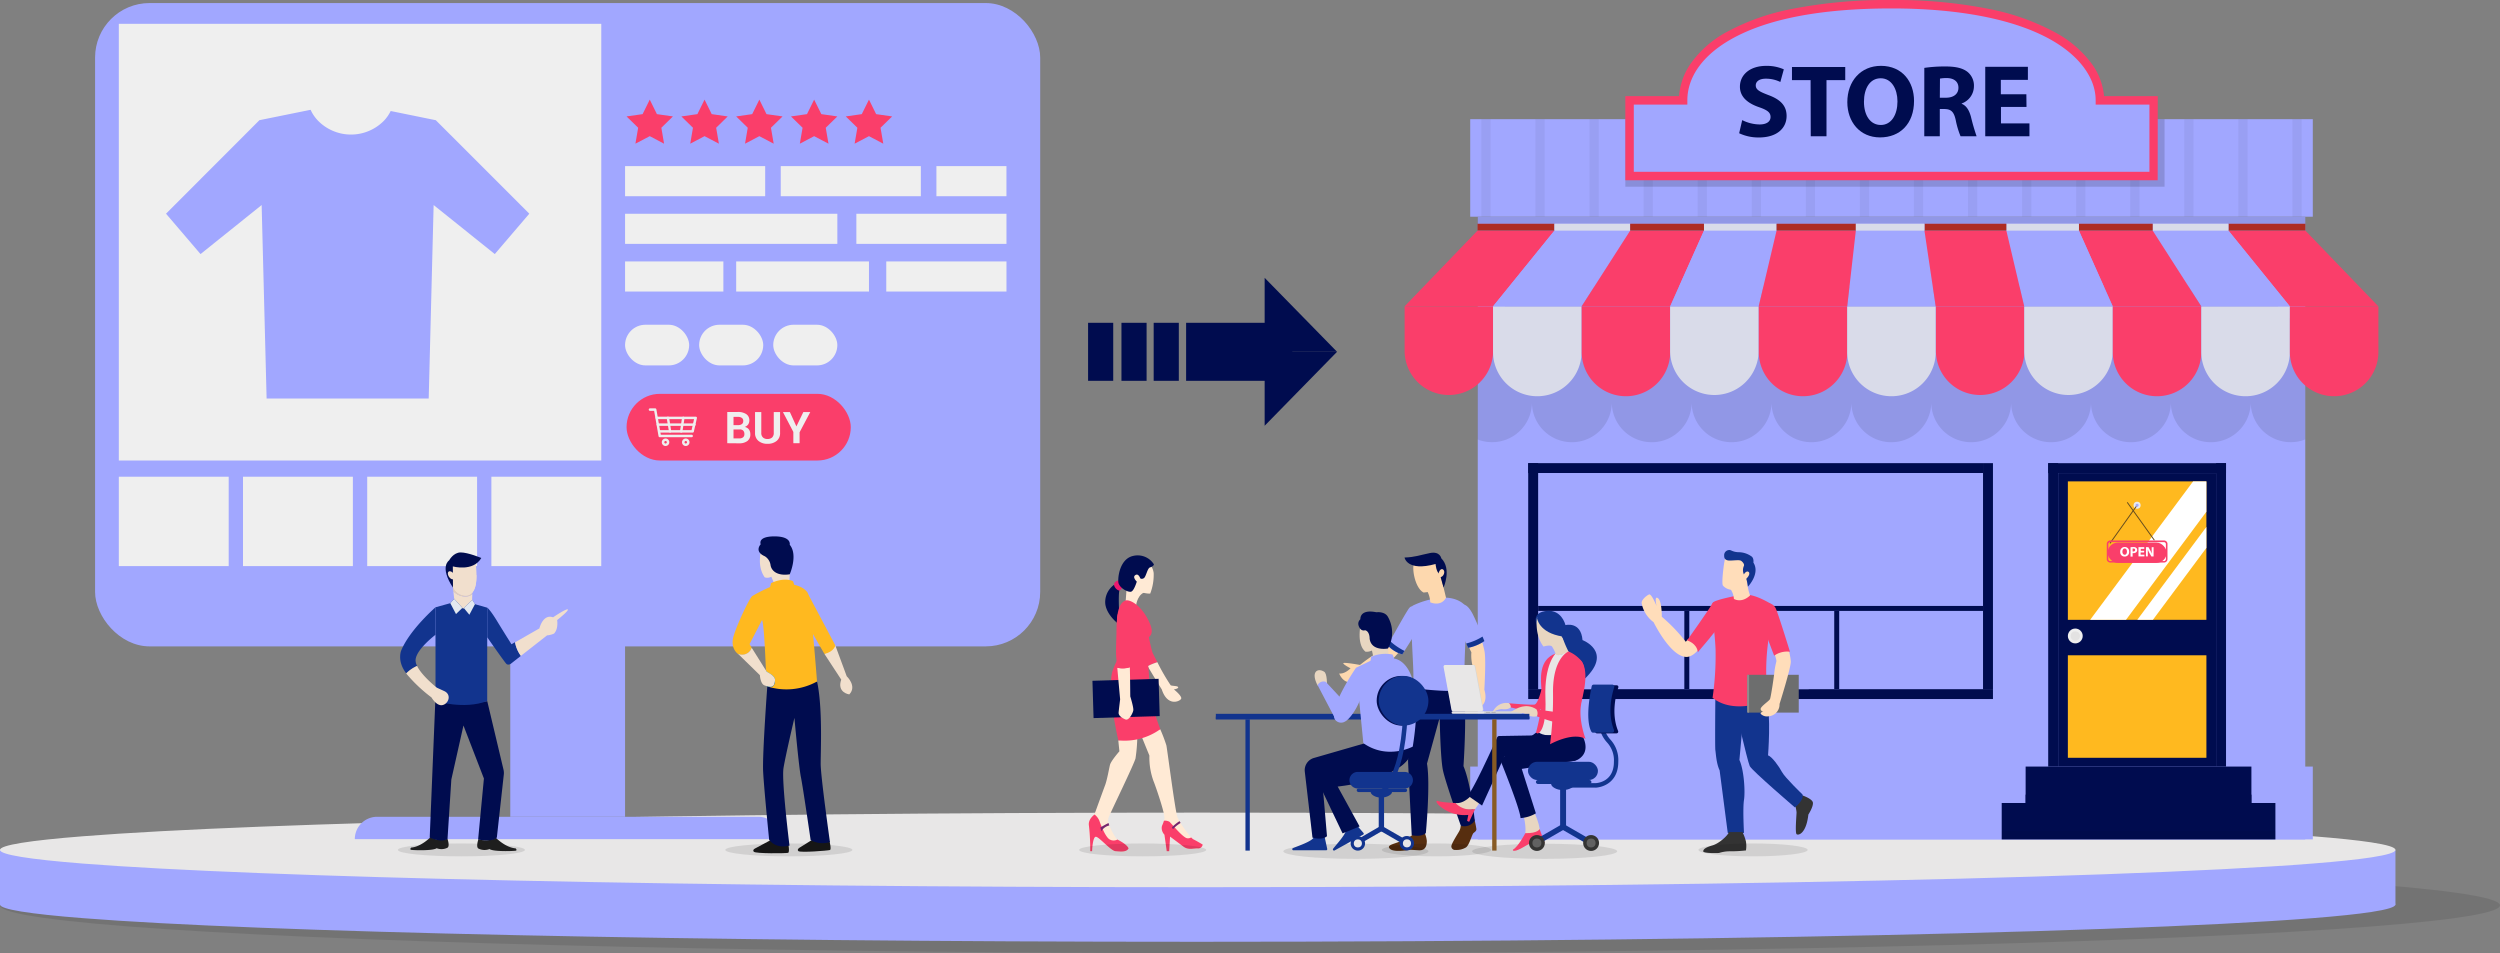 <svg id="Layer_1" data-name="Layer 1" xmlns="http://www.w3.org/2000/svg" viewBox="0 0 719.96 274.51"><rect x="0" y="0" width="719.96" height="274.51" fill="#808080" stroke="none"/><defs><style>.cls-1{opacity:0.1;}.cls-2{fill:#a1a7ff;}.cls-3{fill:#e8e7e7;}.cls-4{fill:#efefef;}.cls-5{fill:#fa3e6a;}.cls-6{opacity:0.05;}.cls-7{fill:#000c4f;}.cls-8{opacity:0.04;}.cls-9{fill:#ffb91f;}.cls-10{fill:#e3e2e2;}.cls-11{fill:#fff;}.cls-12{fill:#eaeaea;}.cls-13{fill:#654c1e;}.cls-14{fill:#d9dbe9;}.cls-15{fill:#ae2c22;}.cls-16{opacity:0.15;}.cls-17{fill:#ffead5;}.cls-18{fill:#76266e;}.cls-19{fill:#ec176e;}.cls-20{fill:#572e0f;}.cls-21{fill:#fdd8ae;}.cls-22{fill:#12348e;}.cls-23{fill:#333;}.cls-24{fill:#ffddba;}.cls-25{fill:#6d6e6e;}.cls-26{fill:#8e8e8e;}.cls-27{fill:#d5d6d5;}.cls-28{fill:#b6b6b7;}.cls-29{fill:#e8d6c1;}.cls-30{fill:#343433;}.cls-31{fill:#616161;}.cls-32{fill:#885b24;}.cls-33{fill:#1e1e1e;}.cls-34{fill:#f1dfcd;}.cls-35{fill:#f4e5cd;}.cls-36{fill:#e2cdba;}.cls-37{fill:#e2e8f0;}.cls-38{fill:#161616;}.cls-39{fill:#0592ac;}</style></defs><title>Seamless Online-Offline Transitions</title><ellipse class="cls-1" cx="359.98" cy="260.72" rx="359.98" ry="13.79"/><path class="cls-2" d="M689.85,260.48c0,.74-2.39,1.46-6.94,2.16-32,4.89-171.18,8.58-338,8.58-146,0-270.72-2.82-321.1-6.81C8.45,263.2,0,261.87,0,260.48s8.5-2.72,24-3.94c50.48-4,175.15-6.8,321-6.8,166.66,0,305.72,3.68,337.9,8.58C687.43,259,689.85,259.74,689.85,260.48Z"/><rect class="cls-2" y="244.76" width="689.85" height="15.73"/><path class="cls-3" d="M689.85,244.76c0,.73-2.39,1.45-6.94,2.15-32,4.9-171.18,8.59-338,8.59-146,0-270.72-2.83-321.1-6.81C8.45,247.47,0,246.14,0,244.76s8.5-2.72,24-3.94c50.48-4,175.15-6.8,321-6.8,166.66,0,305.72,3.68,337.9,8.57C687.43,243.29,689.85,244,689.85,244.76Z"/><g id="Monitor"><rect class="cls-2" x="146.95" y="102.99" width="33.06" height="132.23"/><rect class="cls-2" x="27.38" y="0.88" width="272.18" height="185.27" rx="15.69"/><path class="cls-2" d="M108.61,235.22H218.34a6.43,6.43,0,0,1,6.43,6.43v0a0,0,0,0,1,0,0H102.18a0,0,0,0,1,0,0v0A6.43,6.43,0,0,1,108.61,235.22Z"/></g><rect class="cls-4" x="34.22" y="6.86" width="138.94" height="125.76"/><rect class="cls-4" x="34.22" y="137.29" width="31.64" height="25.74"/><rect class="cls-4" x="69.98" y="137.29" width="31.64" height="25.74"/><rect class="cls-4" x="105.75" y="137.29" width="31.64" height="25.74"/><rect class="cls-4" x="141.51" y="137.29" width="31.64" height="25.74"/><path class="cls-2" d="M152.43,61.54,125.51,34.62l-.62,24.26.62-24.26-13-2.65a11.27,11.27,0,0,1-1.8,2.65,13.29,13.29,0,0,1-19.26,0,11.2,11.2,0,0,1-2-3l-14.78,3L75.35,59l-.62-24.41L47.81,61.54l9.94,11.63,17.6-14.12,1.43,55.72h46.68l1.42-55.72,17.61,14.12Z"/><rect class="cls-2" x="180.01" y="15.54" width="89.67" height="8.67"/><rect class="cls-4" x="180.01" y="47.84" width="40.35" height="8.67"/><rect class="cls-4" x="180.01" y="61.56" width="61.13" height="8.67"/><rect class="cls-4" x="180.01" y="75.29" width="28.31" height="8.67"/><rect class="cls-4" x="180.01" y="93.52" width="18.46" height="11.71" rx="5.86"/><rect class="cls-4" x="201.34" y="93.52" width="18.46" height="11.71" rx="5.86"/><rect class="cls-4" x="222.68" y="93.52" width="18.46" height="11.71" rx="5.86"/><rect class="cls-4" x="224.84" y="47.84" width="40.35" height="8.67"/><rect class="cls-4" x="246.62" y="61.56" width="43.23" height="8.67"/><rect class="cls-4" x="212.01" y="75.29" width="38.24" height="8.67"/><rect class="cls-4" x="269.67" y="47.84" width="20.17" height="8.67"/><rect class="cls-4" x="255.23" y="75.29" width="34.62" height="8.67"/><polygon class="cls-5" points="187.12 28.69 189.18 32.87 193.79 33.53 190.46 36.79 191.24 41.38 187.12 39.21 182.99 41.38 183.78 36.79 180.44 33.53 185.06 32.87 187.12 28.69"/><polygon class="cls-5" points="202.9 28.69 204.96 32.87 209.57 33.53 206.24 36.79 207.03 41.38 202.9 39.21 198.78 41.38 199.56 36.79 196.23 33.53 200.84 32.87 202.9 28.69"/><polygon class="cls-5" points="218.68 28.69 220.74 32.87 225.36 33.53 222.02 36.79 222.81 41.38 218.68 39.21 214.56 41.38 215.34 36.79 212.01 33.53 216.62 32.87 218.68 28.69"/><polygon class="cls-5" points="234.46 28.69 236.53 32.87 241.14 33.53 237.8 36.79 238.59 41.38 234.46 39.21 230.34 41.38 231.13 36.79 227.79 33.53 232.4 32.87 234.46 28.69"/><polygon class="cls-5" points="250.25 28.69 252.31 32.87 256.92 33.53 253.58 36.79 254.37 41.38 250.25 39.21 246.12 41.38 246.91 36.79 243.57 33.53 248.18 32.87 250.25 28.69"/><rect class="cls-5" x="180.44" y="113.42" width="64.57" height="19.2" rx="9.6"/><path class="cls-4" d="M209.44,127.64v-9h3a4.3,4.3,0,0,1,2.47.62,2.1,2.1,0,0,1,.89,1.84,2,2,0,0,1-.33,1.12,2,2,0,0,1-1,.73,2,2,0,0,1,1.21.74,2.22,2.22,0,0,1,.4,1.32,2.31,2.31,0,0,1-.85,2,3.86,3.86,0,0,1-2.41.66Zm1.8-5.21h1.3a1.79,1.79,0,0,0,1.11-.3,1,1,0,0,0,.39-.86,1,1,0,0,0-.4-.92,1.89,1.89,0,0,0-1.16-.3h-1.24Zm0,1.24v2.59h1.66a1.65,1.65,0,0,0,1.09-.32,1.11,1.11,0,0,0,.38-.92,1.45,1.45,0,0,0-.32-1,1.33,1.33,0,0,0-1-.35Z"/><path class="cls-4" d="M224.65,118.66v6a2.82,2.82,0,0,1-1,2.33,4,4,0,0,1-2.61.82,3.91,3.91,0,0,1-2.6-.82,2.84,2.84,0,0,1-1-2.33v-6h1.8v6a1.69,1.69,0,0,0,.48,1.32,1.81,1.81,0,0,0,1.31.44,1.89,1.89,0,0,0,1.32-.43,1.72,1.72,0,0,0,.48-1.33v-6Z"/><path class="cls-4" d="M229.35,122.8h0l2-4.14h2l-3.08,5.83v3.15h-1.8v-3.25l-3-5.73h2Z"/><path class="cls-4" d="M199.16,125.91H190a.35.35,0,0,1-.35-.29l-1.27-7.3h-1.19a.36.36,0,0,1,0-.72h1.49a.36.36,0,0,1,.35.3l1.27,7.3h8.82a.36.36,0,1,1,0,.71Z"/><path class="cls-4" d="M199.47,124.59H190a.36.36,0,1,1,0-.72h9.16l.72-3.17H189.16a.36.36,0,0,1-.36-.36.35.35,0,0,1,.36-.35h11.19a.35.35,0,0,1,.35.43l-.88,3.89A.36.36,0,0,1,199.47,124.59Z"/><path class="cls-4" d="M199.91,122.64H189.52a.36.36,0,1,1,0-.71h10.39a.36.36,0,1,1,0,.71Z"/><path class="cls-4" d="M193,124.59a.36.36,0,0,1-.35-.31L192,120.4a.35.35,0,0,1,.3-.41.35.35,0,0,1,.4.3l.6,3.88a.36.36,0,0,1-.3.41Z"/><path class="cls-4" d="M196.18,124.59h-.05a.35.35,0,0,1-.3-.41l.59-3.88a.35.35,0,0,1,.41-.3.36.36,0,0,1,.3.41l-.6,3.88A.36.36,0,0,1,196.18,124.59Z"/><path class="cls-4" d="M191.67,128.44a1.08,1.08,0,1,1,1.08-1.08A1.08,1.08,0,0,1,191.67,128.44Zm0-1.44a.36.36,0,0,0,0,.72.36.36,0,1,0,0-.72Z"/><path class="cls-4" d="M197.49,128.44a1.08,1.08,0,1,1,1.08-1.08A1.08,1.08,0,0,1,197.49,128.44Zm0-1.44a.36.36,0,1,0,.36.36A.36.36,0,0,0,197.49,127Z"/><rect class="cls-2" x="425.57" y="62.41" width="238.31" height="179.33"/><rect class="cls-1" x="425.49" y="35.05" width="238.39" height="29.38"/><rect class="cls-2" x="423.4" y="220.76" width="242.65" height="20.97"/><rect class="cls-2" x="423.4" y="34.32" width="242.65" height="28.09"/><rect class="cls-6" x="426.61" y="34.32" width="2.66" height="28.09"/><rect class="cls-6" x="442.18" y="34.32" width="2.66" height="28.09"/><rect class="cls-6" x="457.75" y="34.32" width="2.66" height="28.09"/><rect class="cls-6" x="473.33" y="34.32" width="2.66" height="28.09"/><rect class="cls-6" x="488.9" y="34.32" width="2.66" height="28.09"/><rect class="cls-6" x="504.47" y="34.32" width="2.66" height="28.09"/><rect class="cls-6" x="520.04" y="34.32" width="2.66" height="28.09"/><rect class="cls-6" x="535.61" y="34.32" width="2.66" height="28.09"/><rect class="cls-6" x="551.18" y="34.32" width="2.66" height="28.09"/><rect class="cls-6" x="566.75" y="34.32" width="2.66" height="28.09"/><rect class="cls-6" x="582.32" y="34.32" width="2.66" height="28.09"/><rect class="cls-6" x="597.9" y="34.32" width="2.66" height="28.09"/><rect class="cls-6" x="613.47" y="34.32" width="2.66" height="28.09"/><rect class="cls-6" x="629.04" y="34.32" width="2.66" height="28.09"/><rect class="cls-6" x="644.61" y="34.32" width="2.66" height="28.09"/><rect class="cls-6" x="660.18" y="34.32" width="2.66" height="28.09"/><rect class="cls-7" x="576.46" y="231.25" width="78.82" height="10.49"/><rect class="cls-7" x="583.35" y="220.76" width="65.02" height="10.49"/><rect class="cls-7" x="583.35" y="228.84" width="65.02" height="2.41"/><rect class="cls-8" x="576.46" y="239.33" width="78.82" height="2.41"/><rect class="cls-7" x="614.02" y="109.2" width="2.86" height="51.22" transform="translate(480.64 750.27) rotate(-90)"/><rect class="cls-7" x="592.71" y="136.24" width="45.5" height="84.52"/><rect class="cls-9" x="595.51" y="138.63" width="39.9" height="39.87"/><rect class="cls-9" x="595.51" y="188.71" width="39.9" height="29.52"/><rect class="cls-7" x="589.85" y="133.38" width="2.86" height="87.38"/><rect class="cls-7" x="638.2" y="133.38" width="2.86" height="87.38"/><circle class="cls-4" cx="597.65" cy="183.15" r="2.14"/><circle class="cls-10" cx="597.65" cy="183.15" r="1.34"/><polygon class="cls-11" points="635.4 138.63 635.4 147.38 612.25 178.5 601.93 178.5 631.58 138.63 635.4 138.63"/><polygon class="cls-11" points="635.4 151.75 635.4 157.79 620 178.5 615.5 178.5 635.4 151.75"/><circle class="cls-12" cx="615.45" cy="145.5" r="1.02"/><rect class="cls-13" x="604.8" y="150.86" width="13.49" height="0.28" transform="translate(133.77 561.51) rotate(-54.54)"/><rect class="cls-13" x="619.32" y="144.27" width="0.28" height="13.49" transform="matrix(0.81, -0.58, 0.58, 0.81, 27.17, 387.09)"/><rect class="cls-5" x="606.96" y="156.25" width="16.99" height="5.86" rx="2.93"/><path class="cls-5" d="M623.2,162H607.71a1,1,0,0,1-1-1v-4.36a1,1,0,0,1,1-1H623.2a1,1,0,0,1,1,1v4.36A1,1,0,0,1,623.2,162Zm-15.49-5.87a.55.55,0,0,0-.54.55v4.36a.54.54,0,0,0,.54.54H623.2a.54.54,0,0,0,.54-.54v-4.36a.55.55,0,0,0-.54-.55Z"/><path class="cls-11" d="M613.16,158.87a1.28,1.28,0,0,1-1.32,1.41,1.24,1.24,0,0,1-1.25-1.36,1.29,1.29,0,0,1,1.3-1.4A1.24,1.24,0,0,1,613.16,158.87Zm-1.94,0c0,.52.25.89.66.89s.64-.39.64-.91-.23-.89-.65-.89S611.22,158.39,611.22,158.91Z"/><path class="cls-11" d="M613.56,157.6a4.86,4.86,0,0,1,.81-.06,1.24,1.24,0,0,1,.82.22.78.78,0,0,1,.29.62.84.84,0,0,1-.25.63,1.2,1.2,0,0,1-.87.28h-.2v1h-.6Zm.6,1.21a.56.56,0,0,0,.2,0c.32,0,.52-.16.52-.44s-.17-.39-.47-.39a1.14,1.14,0,0,0-.25,0Z"/><path class="cls-11" d="M617.46,159.11h-1v.63h1.1v.5h-1.71v-2.68h1.66v.5h-1v.56h1Z"/><path class="cls-11" d="M618,160.24v-2.68h.71l.56,1a7,7,0,0,1,.43.92h0a9.75,9.75,0,0,1-.05-1.11v-.79h.55v2.68h-.63l-.58-1a9.27,9.27,0,0,1-.46-1h0c0,.35,0,.73,0,1.16v.81Z"/><path class="cls-2" d="M615.89,145.5a.44.44,0,1,1-.44-.43A.44.44,0,0,1,615.89,145.5Z"/><rect class="cls-7" x="504.16" y="69.32" width="2.86" height="130.98" transform="translate(370.78 640.4) rotate(-90)"/><rect class="cls-7" x="505.59" y="132.96" width="2.86" height="133.84" transform="translate(307.14 706.9) rotate(-90)"/><rect class="cls-2" x="442.96" y="136.24" width="128.12" height="62.21"/><rect class="cls-7" x="440.1" y="133.38" width="2.86" height="65.07"/><rect class="cls-7" x="571.08" y="133.38" width="2.86" height="65.07"/><polygon class="cls-2" points="558.17 136.24 511.62 198.45 499.71 198.45 546.26 136.24 558.17 136.24"/><polygon class="cls-2" points="567.44 136.24 520.88 198.45 515.8 198.45 562.35 136.24 567.44 136.24"/><polygon class="cls-2" points="505.2 136.24 458.65 198.45 453.56 198.45 500.11 136.24 505.2 136.24"/><rect class="cls-7" x="506.31" y="111.15" width="1.43" height="128.12" transform="translate(331.81 682.24) rotate(-90)"/><rect class="cls-7" x="485.06" y="175.93" width="1.43" height="22.52" transform="translate(971.55 374.38) rotate(180)"/><rect class="cls-7" x="528.22" y="175.93" width="1.43" height="22.52" transform="translate(1057.88 374.38) rotate(180)"/><path class="cls-1" d="M663.88,96.46v30.08a11.38,11.38,0,0,1-4.21.8,11.53,11.53,0,0,1-11.5-11.49,11.5,11.5,0,0,1-23,0,11.5,11.5,0,0,1-23,0,11.49,11.49,0,1,1-23,0,11.5,11.5,0,0,1-23,0,11.5,11.5,0,0,1-23,0,11.5,11.5,0,0,1-23,0,11.5,11.5,0,0,1-23,0,11.5,11.5,0,0,1-23,0,11.5,11.5,0,0,1-23,0,11.48,11.48,0,0,1-15.67,10.7V96.42L437.2,84.35h0v-1.8H553.28v1.8H554v-1.8h98.26v1.8h0Z"/><path class="cls-5" d="M430,88.24v13.12a12.75,12.75,0,0,1-25.49,0V88.24Z"/><path class="cls-14" d="M455.47,88.24v13.12a12.75,12.75,0,0,1-25.5,0V88.24Z"/><path class="cls-5" d="M481,88.24v13.12a12.75,12.75,0,0,1-25.5,0V88.24Z"/><path class="cls-14" d="M506.46,88.24v13.12a12.75,12.75,0,0,1-25.49,0V88.24Z"/><path class="cls-5" d="M532,88.24v13.12a12.75,12.75,0,0,1-25.5,0V88.24Z"/><path class="cls-14" d="M557.46,88.24v13.12a12.75,12.75,0,0,1-25.5,0V88.24Z"/><path class="cls-5" d="M583,88.24v13.12a12.75,12.75,0,0,1-25.49,0V88.24Z"/><path class="cls-14" d="M608.44,88.24v13.12a12.75,12.75,0,0,1-25.49,0V88.24Z"/><path class="cls-5" d="M633.94,88.24v13.12a12.75,12.75,0,0,1-25.5,0V88.24Z"/><path class="cls-14" d="M659.44,88.24v13.12a12.75,12.75,0,0,1-25.5,0V88.24Z"/><path class="cls-5" d="M684.94,88.24v13.12a12.75,12.75,0,0,1-25.5,0V88.24Z"/><polygon class="cls-2" points="531.96 88.24 534.45 66.42 554.21 66.42 557.46 88.24 531.96 88.24"/><polygon class="cls-5" points="429.97 88.24 404.48 88.24 425.49 66.42 447.65 66.42 429.97 88.24"/><polygon class="cls-2" points="455.47 88.24 429.97 88.24 447.65 66.42 469.46 66.42 455.47 88.24"/><polygon class="cls-5" points="480.97 88.24 455.47 88.24 469.46 66.42 490.72 66.42 480.97 88.24"/><polygon class="cls-2" points="506.47 88.24 480.97 88.24 490.72 66.42 511.62 66.42 506.47 88.24"/><polygon class="cls-5" points="531.97 88.24 506.47 88.24 511.62 66.42 534.45 66.42 531.97 88.24"/><polygon class="cls-5" points="684.94 88.24 663.92 66.42 641.76 66.42 659.44 88.24 684.94 88.24"/><polygon class="cls-2" points="659.44 88.24 641.76 66.42 619.95 66.42 633.94 88.24 659.44 88.24"/><polygon class="cls-5" points="633.94 88.24 619.95 66.42 598.69 66.42 608.44 88.24 633.94 88.24"/><polygon class="cls-2" points="608.44 88.24 598.69 66.42 577.8 66.42 582.94 88.24 608.44 88.24"/><polygon class="cls-5" points="582.94 88.24 577.8 66.42 554.21 66.42 557.45 88.24 582.94 88.24"/><rect class="cls-15" x="425.49" y="64.43" width="22.16" height="1.99"/><rect class="cls-14" x="447.65" y="64.43" width="21.81" height="1.99"/><rect class="cls-15" x="469.46" y="64.43" width="21.26" height="1.99"/><rect class="cls-14" x="490.72" y="64.43" width="20.89" height="1.99"/><rect class="cls-15" x="511.62" y="64.43" width="22.84" height="1.99"/><rect class="cls-15" x="641.76" y="64.43" width="22.16" height="1.99" transform="translate(1305.68 130.85) rotate(180)"/><rect class="cls-14" x="619.94" y="64.43" width="21.81" height="1.99" transform="translate(1261.7 130.85) rotate(180)"/><rect class="cls-15" x="598.69" y="64.43" width="21.26" height="1.99" transform="translate(1218.63 130.85) rotate(180)"/><rect class="cls-14" x="577.79" y="64.43" width="20.89" height="1.99" transform="translate(1176.48 130.85) rotate(180)"/><rect class="cls-15" x="554.21" y="64.43" width="23.58" height="1.99" transform="translate(1132.01 130.85) rotate(180)"/><rect class="cls-14" x="534.45" y="64.43" width="19.76" height="1.99"/><rect class="cls-16" x="468.07" y="34.32" width="155.29" height="19.45"/><path class="cls-2" d="M604.74,28.91c0-12.72-16.5-27.69-60-27.69-45,0-60,15-60,27.69H469.29V50.69H620.16V28.91Z"/><path class="cls-5" d="M621.38,51.91H468.07V27.69h15.47a18.87,18.87,0,0,1,3.2-9.15,30.23,30.23,0,0,1,10.5-9.31,65.1,65.1,0,0,1,18.87-6.67A143,143,0,0,1,544.73,0a138.3,138.3,0,0,1,28,2.56,67.07,67.07,0,0,1,18.93,6.67,31.85,31.85,0,0,1,10.84,9.29,18.62,18.62,0,0,1,3.43,9.17h15.47ZM470.51,49.47H619V30.12H603.52V28.91c0-6.53-4.76-12.93-13.06-17.56C580,5.52,564.18,2.43,544.73,2.43c-20.32,0-35.89,3-46.29,8.92-8.07,4.59-12.51,10.82-12.51,17.56v1.21H470.51Z"/><path class="cls-7" d="M501.73,34.59a11.43,11.43,0,0,0,5,1.25c2.07,0,3.16-.86,3.16-2.16s-.94-2-3.34-2.82c-3.32-1.15-5.48-3-5.48-5.89,0-3.4,2.84-6,7.55-6a12.08,12.08,0,0,1,5.09,1l-1,3.64a9.42,9.42,0,0,0-4.18-.95c-2,0-2.9.89-2.9,1.93,0,1.27,1.13,1.83,3.7,2.81,3.52,1.3,5.18,3.14,5.18,6,0,3.35-2.57,6.19-8,6.19a13,13,0,0,1-5.66-1.22Z"/><path class="cls-7" d="M521.42,23.08h-5.36V19.29H531.4v3.79H526V39.24h-4.53Z"/><path class="cls-7" d="M551.21,29.06c0,6.54-4,10.51-9.8,10.51S532,35.1,532,29.41c0-6,3.82-10.45,9.71-10.45C547.86,19,551.21,23.55,551.21,29.06Zm-14.42.26c0,3.91,1.83,6.67,4.85,6.67s4.8-2.91,4.8-6.78c0-3.59-1.72-6.67-4.83-6.67S536.79,25.45,536.79,29.32Z"/><path class="cls-7" d="M554.17,19.55a40.63,40.63,0,0,1,6-.41c3,0,5,.44,6.45,1.57a5.08,5.08,0,0,1,1.84,4.17,5.3,5.3,0,0,1-3.53,4.92v.09c1.39.56,2.16,1.89,2.67,3.73a57.52,57.52,0,0,0,1.63,5.62h-4.62a24.39,24.39,0,0,1-1.39-4.65c-.54-2.48-1.4-3.16-3.23-3.19h-1.36v7.84h-4.47Zm4.47,8.59h1.77c2.25,0,3.59-1.13,3.59-2.87s-1.25-2.76-3.32-2.79a11,11,0,0,0-2,.15Z"/><path class="cls-7" d="M583.6,30.8h-7.35v4.74h8.2v3.7H571.72v-20H584V23h-7.79v4.14h7.35Z"/><path class="cls-5" d="M333.31,190.71a14.65,14.65,0,0,0-2.8,1.15,26.06,26.06,0,0,1-1.58-2.92c-.37-1.16-2-7.36-2.49-9.91s.58-3.2.58-3.2a2.09,2.09,0,0,1,2.34,1.2c.36.82,2.08,9.8,2.57,10.95C332.09,188.35,332.63,189.42,333.31,190.71Z"/><path class="cls-17" d="M340.15,201.24c-.37.77-3.93,2.36-5.58-2.7,0,0-2.39-3.82-4.06-6.68a14.65,14.65,0,0,1,2.8-1.15,56.29,56.29,0,0,0,3.83,6.64c.49.24,2,.12,2.15.55s-1.23.64-1.23.64S340.52,200.48,340.15,201.24Z"/><path class="cls-17" d="M346.36,243.23a1.32,1.32,0,0,1-1.45,1.1c-1.3-.05-2.7.55-4.15-.55s-3.8-2.85-3.8-2.85l-.25,4.2H336l-.66-4.75a2.87,2.87,0,0,1-.78-1.71,2.09,2.09,0,0,1,.2-1.13,7.46,7.46,0,0,0,.43-1.18,6.58,6.58,0,0,0,.15-.67c.21-1.3-2.58-9.39-3.13-10.7a19.71,19.71,0,0,1-1.2-7.39l-3.1-7.59h6.22a45.23,45.23,0,0,1,1.77,4.64c.25,1.15,2.55,19.14,3.2,20.74a9,9,0,0,0,.52,1c.1.18.21.37.33.56a31.12,31.12,0,0,0,3.09,4.21,2.6,2.6,0,0,0,.66.57C344.56,242.13,346.36,243.23,346.36,243.23Z"/><path class="cls-5" d="M346.36,243.23a1.32,1.32,0,0,1-1.45,1.1c-1.3-.05-2.7.55-4.15-.55s-3.8-2.85-3.8-2.85l-.25,4.2H336l-.66-4.75a2.87,2.87,0,0,1-.78-1.71,2.09,2.09,0,0,1,.2-1.13,7.46,7.46,0,0,0,.43-1.18,2.57,2.57,0,0,1,1.62.31c.52.49,3.82,4.53,5.05,4.73a1.69,1.69,0,0,0,1.18-.24,2.6,2.6,0,0,0,.66.57C344.56,242.13,346.36,243.23,346.36,243.23Z"/><path class="cls-17" d="M319.23,235.49a2.7,2.7,0,0,0,0,1.52,7.17,7.17,0,0,0,.22.71,20,20,0,0,0,2.26,4.09c3.17,1.54,3.24,2.53,3.24,2.53-.63,1.17-2.42.88-3.75.79s-4.61-4-5.61-4.15-1.13,4.15-1.13,4.15h-.54a63.16,63.16,0,0,0-.37-7.32c-.37-1.91,1.62-3.24,1.62-3.24s2.5-6.9,3.08-8.44,1.12-4.7,1.41-5.86,2.71-3.91,2.71-3.91l-.32-3.14,5.47-.82a46.19,46.19,0,0,1-.51,6C326.64,220,320,233.57,319.23,235.49Z"/><path class="cls-18" d="M340,237a10.25,10.25,0,0,0-1.2.84,11.1,11.1,0,0,0-1,.94l-.33-.5a9.72,9.72,0,0,1,1-.92,10.46,10.46,0,0,1,1.27-.92C339.68,236.48,339.73,236.57,340,237Z"/><path class="cls-5" d="M325,244.34c-.63,1.17-2.42.88-3.75.79s-4.61-4-5.61-4.15-1.13,4.15-1.13,4.15h-.54a63.16,63.16,0,0,0-.37-7.32c-.37-1.91,1.62-3.24,1.62-3.24a4.53,4.53,0,0,1,1.39,1.82c.34,1,1.72,4.74,3,5.38a2.25,2.25,0,0,0,2.19,0C324.89,243.35,325,244.34,325,244.34Z"/><path class="cls-18" d="M319.46,237.72a3.65,3.65,0,0,0-2.3,1.67l-.28-1.08s1.37-.83,2.36-1.3A7.17,7.17,0,0,0,319.46,237.72Z"/><path class="cls-5" d="M330.47,189.71s.6,5.49.6,8.83S334.14,210,334.14,210a17.6,17.6,0,0,1-12.08,3.21s-3.39-14.33-1.66-20c0,0,1.12-3.34,2.14-4Z"/><rect class="cls-7" x="315.09" y="194.86" width="19.05" height="10.74" transform="matrix(1, -0.03, 0.03, 1, -6.33, 10.65)"/><path class="cls-7" d="M320.83,168.42a6.13,6.13,0,0,0-2.52,5.55c.48,3.49,4.23,6.06,4.23,6.06s-.77-9.29,0-10.69Z"/><path class="cls-19" d="M322.26,167.09s-1.41.27-1.43,1.22,1.12,1.84,1.57,1.75.93-1.16.93-1.16Z"/><path class="cls-17" d="M324.48,169l-.34,4.6,3.05.66s.41-3.69,3.28-3.85l-3.28-1.8Z"/><path class="cls-17" d="M327,161.77c1.55,0,4.69-.5,5.24,3.25a15,15,0,0,1-1,5.93s-4.49.18-5.73-3.52S326.41,161.78,327,161.77Z"/><path class="cls-7" d="M327.72,166.34c.45.15,1,.6,1.68.17s1-2.89,1.82-3.12,1.27-.8,1-1a5.51,5.51,0,0,0-5.87-2.3c-3.89.83-4.49,6.25-4.27,7.67s2.53,2.83,3.6,2.65S327.72,166.34,327.72,166.34Z"/><path class="cls-5" d="M324.19,172.92c1-.31,4.13,1,6.47,5.59s-.05,4.69-.19,5.54,0,5.66,0,5.66a27.66,27.66,0,0,1-7.93-.5S319.61,174.37,324.19,172.92Z"/><path class="cls-17" d="M328.52,167s-.52-2.22-1.65-1.32c-.93.74,1,2.29,1,2.29Z"/><path class="cls-17" d="M326.37,204.58c-.13.8-1.27,3-2.23,2.62s-2.08-1.08-2-2,.44-3.8.44-3.8-.49-5.32-.82-9.09a6.75,6.75,0,0,0,3.62-.13c.08,3.17.12,8.38.12,8.38S326.51,203.77,326.37,204.58Z"/><path class="cls-5" d="M326.44,179a80.93,80.93,0,0,0-1.18,11.07c0,.41.06,1.15.08,2.06a6.75,6.75,0,0,1-3.62.13c-.16-1.76-.28-3.18-.3-3.57-.07-1.21.11-7.42.28-10.58s2.72-2.85,2.72-2.85C325.87,175.53,326.77,177.61,326.44,179Z"/><ellipse class="cls-1" cx="329.07" cy="244.76" rx="18.3" ry="1.86"/><path class="cls-20" d="M410.23,239.76a7.37,7.37,0,0,1,.67,2.41c0,1-.16,2.83-2.32,2.7s-2.44-.16-2.44-.16-4.57.89-5.81-.22,1.11-1.41,2.73-2.12,3.59-1.53,4-2.29Z"/><path class="cls-20" d="M420.66,237.84a3.56,3.56,0,0,1-.49,1.64c-.51.89-2.25,3.59-2.21,4.29a1.07,1.07,0,0,0,1.22,1,5.21,5.21,0,0,0,3-.73c1-.7,1.71-3.77,2.18-4.15s.78-.57.82-1.1a22.47,22.47,0,0,0-.63-3Z"/><path class="cls-7" d="M408,197.07s-2.57,19.94-2.5,22.19,1.05,21.24,1.05,21.24,2.6.7,4.07-.58c0,0,1.35-14.12.33-20l3.66-13.3s.18,11.76.95,15.29,5.14,15.89,5.14,15.89a3.53,3.53,0,0,0,4-1.47s-1-10.32-3.24-15.7c0,0,1.28-18.53-.32-23.6Z"/><path class="cls-21" d="M422.48,184.66a14.26,14.26,0,0,0,1.25,3.18,12.42,12.42,0,0,0,.21,3.36,23.39,23.39,0,0,1,1.07,5.71c-.12,1.3-1.75,3.65-1,4.33a.59.59,0,0,0,1-.2,5.74,5.74,0,0,1,.29,2.19.63.63,0,0,0,.95.36c.71-.36,2.21-1.54,1.22-5,0,0,.55-9.21,0-11.23,0,0-.75-3.63-1.61-4.67Z"/><path class="cls-21" d="M400,185.29l-.65,1.12a49.12,49.12,0,0,0-7.7,5.08s-4.9-.9-4.81-.47,2.09,1.44,2.09,1.44-1.56,1.68-3.27,1.5c0,0,.87,2.37,2.9,2.52s4.43-2.59,4.43-2.59,7.08-2.68,8.92-5l2.31-2.49Z"/><path class="cls-2" d="M409.45,179.1c-.8,1.71-3.66,6.3-5,8.36l-.65,1a9.32,9.32,0,0,1-4.19-2.58l.69-1.25c1.46-2.64,4.8-8.61,5.51-9.49.91-1.15,1.92-.22,2.64.16A3.14,3.14,0,0,1,409.45,179.1Z"/><path class="cls-2" d="M414.66,172.19c4.08-.5,7.12,1.38,7.57,2.83s-1,18.88-.29,22c0,0,1,2.37-7.28,1.87s-7.94-1-7.65-3.29-1.34-20.67-.11-21.21A23.34,23.34,0,0,1,414.66,172.19Z"/><path class="cls-2" d="M427.48,184.62a12.42,12.42,0,0,1-4.67,1.94s-.24-.48-.58-1.24c-.92-2-2.57-5.74-2.63-7.31-.09-2.18.08-3,1-3.68s2.23,0,3.54,2.55c.88,1.75,2.12,4.68,2.82,6.39Z"/><path class="cls-22" d="M427.48,184.62a12.42,12.42,0,0,1-4.67,1.94s-.24-.48-.58-1.24a15.85,15.85,0,0,0,4.71-2Z"/><path class="cls-22" d="M404.48,187.46l-.65,1a9.32,9.32,0,0,1-4.19-2.58l.69-1.25A18.15,18.15,0,0,0,404.48,187.46Z"/><path class="cls-21" d="M407.57,161.68c-1.25.59-.41,7.38,2.34,8.95,0,0,6.81.1,4.72-7.12C414.63,163.51,413.62,158.84,407.57,161.68Z"/><path class="cls-21" d="M410.41,169.29a7.55,7.55,0,0,1,1.48,4.17s3.06,1.4,4.54-1.33l-1.73-7.2Z"/><path class="cls-7" d="M404.48,160.56s.69,4.13,8.94,1.86c0,0,.15,2.34,1.23,3l1.07,3.78s2.41-5.34-.65-8.42c0,0-.36-2.1-3.27-1.51S407.51,160.46,404.48,160.56Z"/><path class="cls-21" d="M414.21,165.3s.42-1.77,1.3-1.33.3,2.34-1,2.29Z"/><ellipse class="cls-1" cx="413.69" cy="244.76" rx="15.74" ry="1.86"/><path class="cls-22" d="M494,200.3s-.15,15,0,15.79.24,3.7,1.22,5.75l2.34,18a9,9,0,0,0,4.68,0s-.39-7,0-9.45,0-8.69-1.32-11.54c0,0,1.55-16.29,1.46-18.53Z"/><path class="cls-23" d="M501.8,239.63a11.58,11.58,0,0,1,1,2.71,7.6,7.6,0,0,1,0,2.57,38.43,38.43,0,0,1-4.49.25,10.14,10.14,0,0,0-3.22.47c-.25.08-4.63.15-4.59-.47s.68-1.12,2.67-1.7,4.45-2.89,4.74-3.83Z"/><path class="cls-23" d="M516.91,231.78a9.49,9.49,0,0,1,.47,2.15c0,.74-.47,5.82,0,6.29s2.79-.1,3.4-5.64c0,0,1.37-2.09,1.32-3.35s-3.42-2.29-3.42-2.29Z"/><path class="cls-22" d="M499.13,201.48s4.12,17.81,4.77,19.14,13,11.9,13,11.9,2.68-2,2.19-3.73c0,0-5.07-4.86-5.92-6.48s-2.89-4.43-4-4.78c0,0,.92-11.54-.42-16.47Z"/><path class="cls-24" d="M486.07,184.12l-.59.71a48.05,48.05,0,0,0-6.91-7.22s.07-4.49-1.1-5.34-.41,2.22-.41,2.22-1.47-3.59-2.15-3.3-2.47,1.66-2.09,2.75a8.7,8.7,0,0,0,3.39,5.24s5,10.27,9.64,10c0,0,1.82.06,3.74-2.74Z"/><path class="cls-5" d="M496.59,173.88c-.56-.69-3.16-1-3.54,0s-7.2,10.55-7.2,10.55,2.81.76,3.1,3.39c0,0,6.11-7.07,7.07-8.88S497.35,174.83,496.59,173.88Z"/><path class="cls-5" d="M501,171.37c1.29-.11,3.29-.78,8.82,2.42,0,0,1,2.33,0,7.3s-1.86,13.51-.42,20.54c0,0-9.83,4.44-16.21-.68a84.26,84.26,0,0,0,.87-13.79c-.25-6.54-1.63-12.86-.67-13.71S501,171.37,501,171.37Z"/><rect class="cls-25" x="503.42" y="194.33" width="14.59" height="10.89"/><path class="cls-26" d="M503.71,194.33v10.61a.29.29,0,1,1-.57,0V194.33Z"/><path class="cls-24" d="M500.84,160.4c-1.72-.22-3.8-.58-4.12.77s-1,6.88-.54,7.47a3.65,3.65,0,0,0,5.11.32c2.45-1.9,3.08-6.56,2.49-7A5.47,5.47,0,0,0,500.84,160.4Z"/><path class="cls-24" d="M497.71,168.86a5.77,5.77,0,0,1,1.63,3.62s2.15,1.36,4.65-1a13.55,13.55,0,0,1-.81-5.13Z"/><path class="cls-22" d="M496.53,159.93c0,.65.06,1.59,1.91,1.5s2.62-.22,3.07.15.9.94.7,1.4a3,3,0,0,0,.22,2.85s.58.4.94,3.13c0,0,3.61-3.76,1.58-6.94,0,0,.22-1.34-.63-1.84a6.42,6.42,0,0,0-3.47-1.15c-1.73,0-2.3-.65-2.8-.63A1.48,1.48,0,0,0,496.53,159.93Z"/><path class="cls-24" d="M501.91,165.92s.85-1.83,1.65-1.22-.76,2.31-1.35,2.39Z"/><path class="cls-24" d="M511,188.28a9.06,9.06,0,0,1,.59,2.11,23.28,23.28,0,0,0-.59,3.08c-.12,1.35-1,7.2-1.26,7.83s-2.94,2.24-2.69,3,.83.54.83.54-1,.34-.83.72a2.48,2.48,0,0,0,2.26.72,3.42,3.42,0,0,0,3.17-3.54s3.37-10.66,3.24-12.31a17.85,17.85,0,0,0-.63-3.33Z"/><path class="cls-5" d="M507.71,174.61a1.83,1.83,0,0,1,2.08-.82,2.71,2.71,0,0,1,1.69,1.64c.8,1.86,4,12.26,4,12.26a6.45,6.45,0,0,0-4.55,1.14s-3.2-8.21-3.79-10.83A4.45,4.45,0,0,1,507.71,174.61Z"/><ellipse class="cls-1" cx="504.85" cy="244.76" rx="15.74" ry="1.86"/><path class="cls-27" d="M438,205.57H427.45a.37.37,0,0,1-.38-.37h0a.37.37,0,0,1,.38-.37H438a.37.37,0,0,1,.38.37h0A.37.37,0,0,1,438,205.57Z"/><path class="cls-27" d="M427.18,204.25l-2.32-12.34a.49.49,0,0,0-.48-.4h-8a.49.49,0,0,0-.48.57l2.29,12.35a.48.48,0,0,0,.48.4h8A.5.5,0,0,0,427.18,204.25Z"/><path class="cls-3" d="M427,204.25l-2.31-12.34a.5.5,0,0,0-.48-.4h-8a.48.48,0,0,0-.48.57L418,204.43a.48.48,0,0,0,.48.4h8A.48.48,0,0,0,427,204.25Z"/><rect class="cls-3" x="418.04" y="204.83" width="9.44" height="0.75" rx="0.37"/><path class="cls-28" d="M429,205.36h-.93a.18.18,0,0,1-.18-.17h0a.17.17,0,0,1,.18-.17H429a.17.17,0,0,1,.18.17h0A.18.18,0,0,1,429,205.36Z"/><path class="cls-28" d="M430.59,205.36h-.94a.18.18,0,0,1-.17-.17h0a.17.17,0,0,1,.17-.17h.94a.17.17,0,0,1,.17.17h0A.18.18,0,0,1,430.59,205.36Z"/><ellipse class="cls-1" cx="444.83" cy="245.16" rx="20.89" ry="2.18"/><path class="cls-29" d="M423.89,228.86s-2.16,2.71-4.73,2.4a1.59,1.59,0,0,0,1.46,1.82,16.73,16.73,0,0,0,4.14,0l2.28-3.23Z"/><path class="cls-5" d="M419.16,231.26s-4.3-.18-5.17-.64c0,0-.85-.08.26,1.17a10.92,10.92,0,0,0,8.59,2.89l-.33,1.72.58.28,1.73-3.69A6,6,0,0,1,419.16,231.26Z"/><path class="cls-22" d="M442.52,179.82s-1.44-3.08,2.26-3.8,5.49,1.93,6.05,4c0,0,4.46-1.18,4.91,4.32,0,0,8.74,3.28.79,11l-6.15-1.85L447,182.72l-3.32-2.31Z"/><path class="cls-29" d="M442.62,177.89s-.78,4.81,1.88,8.31c0,0,1.93-.63,2.46,0a9.63,9.63,0,0,1,1,2s-.6.25-.59.33c.06.54.06.5.06.5l4.52-.92s-2.14-3.94-2.4-6.55-1.05-4.86-3.4-4.52A15.32,15.32,0,0,0,442.62,177.89Z"/><path class="cls-22" d="M445.87,179s3.75,3.14,5,6.31l1.56-2.67-3.3-3.5-3.05-1.58Z"/><path class="cls-22" d="M442.62,177.89s.39,4.38,7.48,5.43l-.28-4.58-1.89-1.81-2.06-.42-2.15.36Z"/><path class="cls-22" d="M459.51,226.82h-9.4v-1.29h9.39c.26,0,5.28-.22,5.28-6.15a7.56,7.56,0,0,0-2-5.59,8.85,8.85,0,0,1-2.3-6.52h1.29a7.72,7.72,0,0,0,2,5.72,8.68,8.68,0,0,1,2.27,6.39c0,3.76-1.79,5.59-3.28,6.46a7.37,7.37,0,0,1-3.28,1Z"/><path class="cls-29" d="M441.28,232.67s3.12,6.28,1.79,7.43-3.88.33-3.88.33.64-2.42-.89-7.09Z"/><path class="cls-7" d="M443.07,210.45,432,218.73s5.79,14.18,5.89,16.87a10.11,10.11,0,0,0,4.42-1.37l-4.07-12.8,15.5-2.41-.56-6.38-3.35-2.59Z"/><path class="cls-29" d="M435.17,203.61s-.55.88-2.72.6a6,6,0,0,0-2.51.84s-.18,0,.25-.57a4.2,4.2,0,0,1,4.26-2l1.07.4Z"/><path class="cls-5" d="M434.55,202.53a1.4,1.4,0,0,1,.54,1.2s6.7,1.62,7.38,1.51,4.46-4.41,4.46-4.41l-3-2.33s-1,4.21-2,4.4S434.55,202.53,434.55,202.53Z"/><path class="cls-3" d="M448,188.19s-.23,1.39,3.69-.53l2.91,4.68s-.93,10.77-.51,12.9,1.45,6.32,1.45,6.32-10.69,1.28-12.45-.72l1.52-8.48-.2-8.15,1.21-3.7Z"/><path class="cls-5" d="M448,188.19s-3.32,3.1-2.94,12.84-2.21,10.22-2.21,10.22l-.52-.24s2.11-7.52,1.69-11.54S443.1,190,448,188.19Z"/><path class="cls-29" d="M442.83,206.13s-1.2.88-3.92-.66c0,0-2.66-.7-3.79-.23,0,0-.23-.11.64-.62s3.69-2.35,6.71-.35l1.21,1.1Z"/><path class="cls-7" d="M455.51,211.56l-23.75.4a.66.66,0,0,0-.6.39c-1.13,2.5-7.36,16.23-8.56,16.7l4.21,2.94,6.44-14.16s17.95,2.83,21.2.9C458.59,216.27,455.51,211.56,455.51,211.56Z"/><path class="cls-5" d="M439.27,239.94s-1.94,3.78-3.55,4.75c0,0-.33.56,1,.22s6.7-3.77,6.7-3.77l.94,1.86.46-.27-1.45-4S443,240,439.27,239.94Z"/><path class="cls-5" d="M451.71,187.6s-4.47,1.73-4.47,11.57a106.9,106.9,0,0,1-.85,15.17s6.51-3.67,10.23-1.53c0,0-1.93-5-1.37-9.35s2-11.15.07-13.23A10,10,0,0,0,451.71,187.6Z"/><path class="cls-5" d="M454.48,189.76s5.44,1.3-1.23,18.85c0,0-2.36.82-10.64-2.32a2.12,2.12,0,0,0-.14-2l7.25,1s2.71-4.89,1.37-12.59C451.09,192.7,452.43,189.83,454.48,189.76Z"/><path class="cls-22" d="M453.52,225.78c0,.75-1.58,1.75-3.46,1.75s-3.36-1-3.36-1.75,1.48-1,3.36-1S453.52,225,453.52,225.78Z"/><rect class="cls-22" x="440.03" y="219.38" width="20.15" height="5.25" rx="2.63"/><rect class="cls-22" x="442.31" y="224.63" width="16" height="1.15" rx="0.58"/><path class="cls-22" d="M450.14,239v-.1a.86.86,0,0,1-.85-.85V227.21a.85.85,0,0,1,.85-.85h0a.86.86,0,0,1,.86.85V238A1,1,0,0,1,450.14,239Z"/><path class="cls-22" d="M456.72,242.84,450.05,239a.81.81,0,0,1-.3-1.1h0a.81.81,0,0,1,1.1-.29l6.67,3.85a.8.8,0,0,1,.29,1.1h0A.8.8,0,0,1,456.72,242.84Z"/><path class="cls-22" d="M443.55,242.84l6.67-3.85a.81.81,0,0,0,.29-1.1h0a.8.8,0,0,0-1.09-.29l-6.67,3.85a.8.8,0,0,0-.3,1.1h0A.81.81,0,0,0,443.55,242.84Z"/><circle class="cls-30" cx="458.21" cy="242.77" r="2.29"/><circle class="cls-31" cx="458.21" cy="242.77" r="1.29"/><circle class="cls-30" cx="442.6" cy="242.77" r="2.29"/><circle class="cls-31" cx="442.6" cy="242.77" r="1.29"/><path class="cls-7" d="M466.05,198c-.62,1.87-2.14,7.44-.06,12.52a.5.5,0,0,1-.46.68h-5.64a.47.47,0,0,1-.42-.24c-.51-.84-1.85-4.11.08-13.21a.5.5,0,0,1,.48-.4h5.56A.49.49,0,0,1,466.05,198Z"/><path class="cls-22" d="M464.87,197.91c-.64,2-2.05,7.34-.08,12.29a.58.58,0,0,1-.53.8h-5.47a.57.57,0,0,1-.5-.29c-.52-.91-1.77-4.21.1-13.1a.57.57,0,0,1,.56-.45h5.37A.57.57,0,0,1,464.87,197.91Z"/><rect class="cls-22" x="350.14" y="205.57" width="90.29" height="1.57"/><rect class="cls-22" x="350.14" y="206.36" width="90.29" height="0.79"/><rect class="cls-22" x="358.67" y="207.15" width="1.25" height="37.81"/><rect class="cls-32" x="429.73" y="207.15" width="1.25" height="37.81"/><ellipse class="cls-1" cx="390.47" cy="245.16" rx="20.89" ry="2.18"/><path class="cls-29" d="M382.14,197.43s.13-3.45-.82-4c-1.92-1.18-3.93.07-1.85,4Z"/><path class="cls-22" d="M381.47,241l.75,3.48a.32.32,0,0,1-.31.39h-9.42a.32.32,0,0,1-.13-.62c1.52-.67,5.25-1.82,6.05-3.13a.3.3,0,0,1,.24-.15l2.48-.22A.31.31,0,0,1,381.47,241Z"/><path class="cls-22" d="M390.32,237.18l2.34,2.69a.32.32,0,0,1-.09.49l-8.24,4.56a.33.33,0,0,1-.42-.48c1-1.33,3.72-4.13,3.78-5.67a.35.35,0,0,1,.14-.25l2.06-1.39A.33.33,0,0,1,390.32,237.18Z"/><path class="cls-7" d="M406.85,215s.36,8.9-21.62,11.52L391.54,238l-4.9,2-7-14.69-.43-3Z"/><path class="cls-7" d="M393.77,213.84l-15.38,4.44a3.67,3.67,0,0,0-2.63,3.94l2.21,19s2.73.88,4.18-.41l-1.45-16.93s25.08,3.16,26.23-9.12Z"/><path class="cls-29" d="M391.86,179.82s-1.3,5.71,1.38,7.86a3.44,3.44,0,0,0,1.86-.34l.58,2.71,4.38-.34L399,180.89l-2.12-3h-3.22Z"/><path class="cls-7" d="M391.77,181.12s-1.35-1.53,0-2.8c0,0-.31-3,4.61-2,0,0,2.43-.34,3.34,1.36a9.24,9.24,0,0,1,0,9.08s-4.81.93-5.29-2.86c0,0,.06-2.06-1.3-2.4A1.26,1.26,0,0,1,391.77,181.12Z"/><path class="cls-22" d="M400.88,228.11c0,.68-1.43,1.59-3.14,1.59s-3-.91-3-1.59,1.34-.88,3-.88S400.88,227.43,400.88,228.11Z"/><path class="cls-22" d="M404.55,227.07H391a2.39,2.39,0,0,1-2.38-2.38h0A2.39,2.39,0,0,1,391,222.3h13.52a2.39,2.39,0,0,1,2.38,2.39h0A2.39,2.39,0,0,1,404.55,227.07Z"/><rect class="cls-22" x="390.71" y="227.07" width="14.52" height="1.04" rx="0.52"/><path class="cls-22" d="M397.82,239.37h0a.77.77,0,0,1-.77-.77v-9.19a.77.77,0,0,1,.77-.78h0a.78.78,0,0,1,.77.78v9.19A.78.78,0,0,1,397.82,239.37Z"/><path class="cls-22" d="M403.79,242.89l-6.06-3.5a.73.73,0,0,1-.26-1h0a.72.72,0,0,1,1-.27l6.05,3.5a.72.72,0,0,1,.27,1h0A.72.72,0,0,1,403.79,242.89Z"/><path class="cls-22" d="M391.83,242.89l6.06-3.5a.72.72,0,0,0,.27-1h0a.73.73,0,0,0-1-.27l-6.05,3.5a.72.72,0,0,0-.27,1h0A.72.72,0,0,0,391.83,242.89Z"/><circle class="cls-22" cx="405.14" cy="242.83" r="2.08"/><circle class="cls-3" cx="405.18" cy="242.87" r="1.17"/><circle class="cls-22" cx="391.04" cy="242.89" r="2.08"/><circle class="cls-3" cx="391.04" cy="242.89" r="1.17"/><path class="cls-2" d="M394.68,190.3l.19-1.16a10.5,10.5,0,0,1,6.16-.65l.49,1.18s9.33.55,5.33,25.34c0,0-7.27,3.92-14.23-1,0,0-1.76-17.82-2.08-21.71Z"/><path class="cls-2" d="M390.54,192.26s-7.74,11.23-6.17,14.8a2.14,2.14,0,0,0,3,.72C389.45,206.81,395.68,197.4,390.54,192.26Z"/><rect class="cls-7" x="396.46" y="194.65" width="14.31" height="14.31" rx="7.16"/><rect class="cls-22" x="397.05" y="194.65" width="14.31" height="14.31" rx="7.16"/><circle class="cls-22" cx="404.76" cy="202.11" r="3.14"/><path class="cls-22" d="M398.09,228.7l-.6-1.17.3.58-.31-.58s1.66-.94,3.29-4.51c1.52-3.32,3.34-9.64,3.34-20.91h1.31C405.42,224.61,398.39,228.54,398.09,228.7Z"/><path class="cls-2" d="M384.85,207.62l-5.41-10.32a1.94,1.94,0,0,1,2.36-.94l6.85,7.38Z"/><ellipse class="cls-1" cx="132.87" cy="244.76" rx="18.3" ry="1.86"/><path class="cls-33" d="M137.77,241.72s3.1.89,4.92-.56c0,0,2.81,2.94,5.82,3.16,0,0,.52.56,0,.67s-6.43.34-7.54-.48a3.91,3.91,0,0,1-3.2-.15C137,243.88,137.77,241.72,137.77,241.72Z"/><path class="cls-33" d="M128.86,241.56s-3,.86-4.79-.55c0,0-2.74,2.86-5.67,3.08,0,0-.51.54,0,.65s6.26.33,7.35-.47a3.81,3.81,0,0,0,3.11-.14C129.62,243.66,128.86,241.56,128.86,241.56Z"/><path class="cls-7" d="M125.42,200.46l-1.67,40.76s3.36,1.57,5.13.36l1.1-17.1,3.49-15.55,5.89,15.27-1.67,17.57s4.17.88,5.4-.61l2-18.11a4.18,4.18,0,0,0-.09-1.41l-4.68-19.72S129.64,203.72,125.42,200.46Z"/><path class="cls-34" d="M134.22,171.79a3,3,0,0,0,1.8-.68l-.19,4.9h-4.66l-.61-5.75A4.77,4.77,0,0,0,134.22,171.79Z"/><path class="cls-35" d="M136.17,167.26l-.14,3.39a2.42,2.42,0,0,1-1.93.87,4,4,0,0,1-3.71-2.8l-.18-1.68Z"/><path class="cls-34" d="M136,170.65a2.42,2.42,0,0,1-1.93.87,4,4,0,0,1-3.71-2.8,13.73,13.73,0,0,1-.88-4.87l.8-.76,1.5-1.42,5-.61a28,28,0,0,1,.45,4.56C137.23,167.51,137,169.53,136,170.65Z"/><path class="cls-36" d="M136,170.65v.46a3,3,0,0,1-1.8.68,4.77,4.77,0,0,1-3.66-1.53l-.17-1.54a4,4,0,0,0,3.71,2.8A2.42,2.42,0,0,0,136,170.65Z"/><path class="cls-34" d="M136,170.65a2.42,2.42,0,0,1-1.93.87,4,4,0,0,1-3.71-2.8,13.73,13.73,0,0,1-.88-4.87l.8-.76,6.91,2.53C137.23,167.51,137,169.53,136,170.65Z"/><path class="cls-7" d="M130.41,163.12s5.85,1.63,8.2-2.43c0,0-3.82-1.6-5.94-1.6s-3.32,2.28-3.32,2.28-2.91,1.76,1.1,7.86Z"/><path class="cls-34" d="M130.64,165.21c.42.59.46,1.28.09,1.54s-1,0-1.42-.61-.46-1.29-.09-1.54S130.22,164.61,130.64,165.21Z"/><path class="cls-22" d="M130.79,172.43l-1.12,1.28-4.25,1.18v27s8.18,2.56,14.89,0V175l-3.52-1-.77-1.23-2.65,2.54Z"/><path class="cls-22" d="M150,188.88l-2.9,2.28s-.75.53-1.29,0-5.49-7.62-5.49-7.62V175s.77.48,2.81,3.83,4.17,6.71,4.17,6.71l1-.59A9.35,9.35,0,0,0,150,188.88Z"/><path class="cls-22" d="M125.42,174.89v7.91s-5.64,4.26-5.74,7.3a3.58,3.58,0,0,0,.43,1.68,10.36,10.36,0,0,0-3.14,2.16l0-.05c-2.71-3.55-1.44-6.53-1.44-6.53C118,181.33,125.42,174.89,125.42,174.89Z"/><path class="cls-34" d="M160.45,178.57s.43,2.56-.91,3.9a6.2,6.2,0,0,1-2,.51l-7.53,5.9a9.35,9.35,0,0,1-1.67-3.91l7-4s1-4.25,3.93-3.19c0,0,3.89-2.63,4.25-2.27S160.45,178.57,160.45,178.57Z"/><path class="cls-34" d="M127.41,203.06c-1.71.34-3.15-2.21-3.15-2.21a43.59,43.59,0,0,1-7.29-6.91,10.36,10.36,0,0,1,3.14-2.16c1.4,2.89,5.69,6.26,5.69,6.26l2.18,1C130.16,200.11,129.12,202.72,127.41,203.06Z"/><polygon class="cls-37" points="133.16 175.06 131.32 176.84 129.68 173.72 130.79 172.43 133.16 175.06"/><polygon class="cls-37" points="133.57 175.1 135.17 177.04 136.79 173.98 136.02 172.75 133.57 175.1"/><ellipse class="cls-1" cx="227.17" cy="244.76" rx="18.3" ry="1.86"/><path class="cls-38" d="M227,242.87s.49,2.57-.05,2.73-9.36.27-9.87-.32.49-1,.49-1l5.59-3Z"/><path class="cls-38" d="M238.89,242.27s.61,2.34.12,2.52-8.6.82-9.1.31.38-1,.38-1l5-3.12Z"/><path class="cls-7" d="M221.06,196.4s-1.55,20.79-1.29,25.8,1.73,19.63,1.73,19.63,1.72,2.75,5.86,1.68c0,0-2.33-18.63-1.72-22.35s3.14-14.42,3.14-14.42,1.26,14.08,1.86,17,2.81,18.18,2.81,18.18a7,7,0,0,0,5.56.57s-2.67-18.86-2.67-22.56.59-16.32-1.05-23.68Z"/><path class="cls-34" d="M240.56,185.87l3.28,8.88s3.06,2.85.74,5.23c0,0-3.64-.48-2.32-4.27l-4.84-7.39Z"/><path class="cls-9" d="M232.29,170.28l8.27,15.59s-.33,1.81-3.14,2.45L230,175.45Z"/><path class="cls-34" d="M219.28,158.43s-1.47,4.37.94,7.83a2.29,2.29,0,0,0,1.9-.18l1.26,2.93s3.31.11,3.91-.39l.25-5.86-4.78-4.33Z"/><path class="cls-7" d="M219.07,156.74s-2,2.06,1.19,3.46a3.54,3.54,0,0,1,1.63,2.44c.18,1.61,1.78,3.32,5.54,2.75,0,0,2.45-5.56,0-8.51,0,0,.59-2.41-4.4-2.41S219.07,156.74,219.07,156.74Z"/><path class="cls-9" d="M235.29,196.26a18.22,18.22,0,0,1-14.56,1.34v0c2.13.66,2.26-.31,2.46-1.57s-2.36-2.51-2.36-2.51l-.26-.41c-.2-5.32-.6-13.54-1.11-14.57l-3.59,6.93.6,1.11a2.89,2.89,0,0,1-3.95,1.74s-2.31-1.57-1.27-5.09,4.55-10.89,5.36-11.56a46.3,46.3,0,0,1,5.16-2.61l.27-1.11s3.38-1.81,6.33-.6l.37,1.07s3,.57,3.88,2.45S235.29,196.26,235.29,196.26Z"/><path class="cls-39" d="M223.19,196c-.2,1.26-.33,2.23-2.46,1.57,0-.26-.06-2.08-.16-4.49l.26.41S223.41,194.65,223.19,196Z"/><path class="cls-34" d="M223.19,196c-.2,1.26-.33,2.23-2.46,1.57-.13,0-.26-.1-.4-.13-1.37-.31-1.49-3-1.49-3l-6.32-6.17a2.89,2.89,0,0,0,3.95-1.74l4.1,6.53.26.41S223.41,194.65,223.19,196Z"/><rect class="cls-7" x="341.58" y="92.96" width="30.58" height="16.71"/><rect class="cls-7" x="332.24" y="92.96" width="7.24" height="16.71"/><rect class="cls-7" x="322.96" y="92.96" width="7.24" height="16.71"/><rect class="cls-7" x="313.35" y="92.96" width="7.24" height="16.71"/><polygon class="cls-7" points="364.2 101.31 364.2 80.01 385.05 101.31 364.2 101.31"/><polygon class="cls-7" points="364.2 101.31 364.2 122.61 385.05 101.31 364.2 101.31"/></svg>